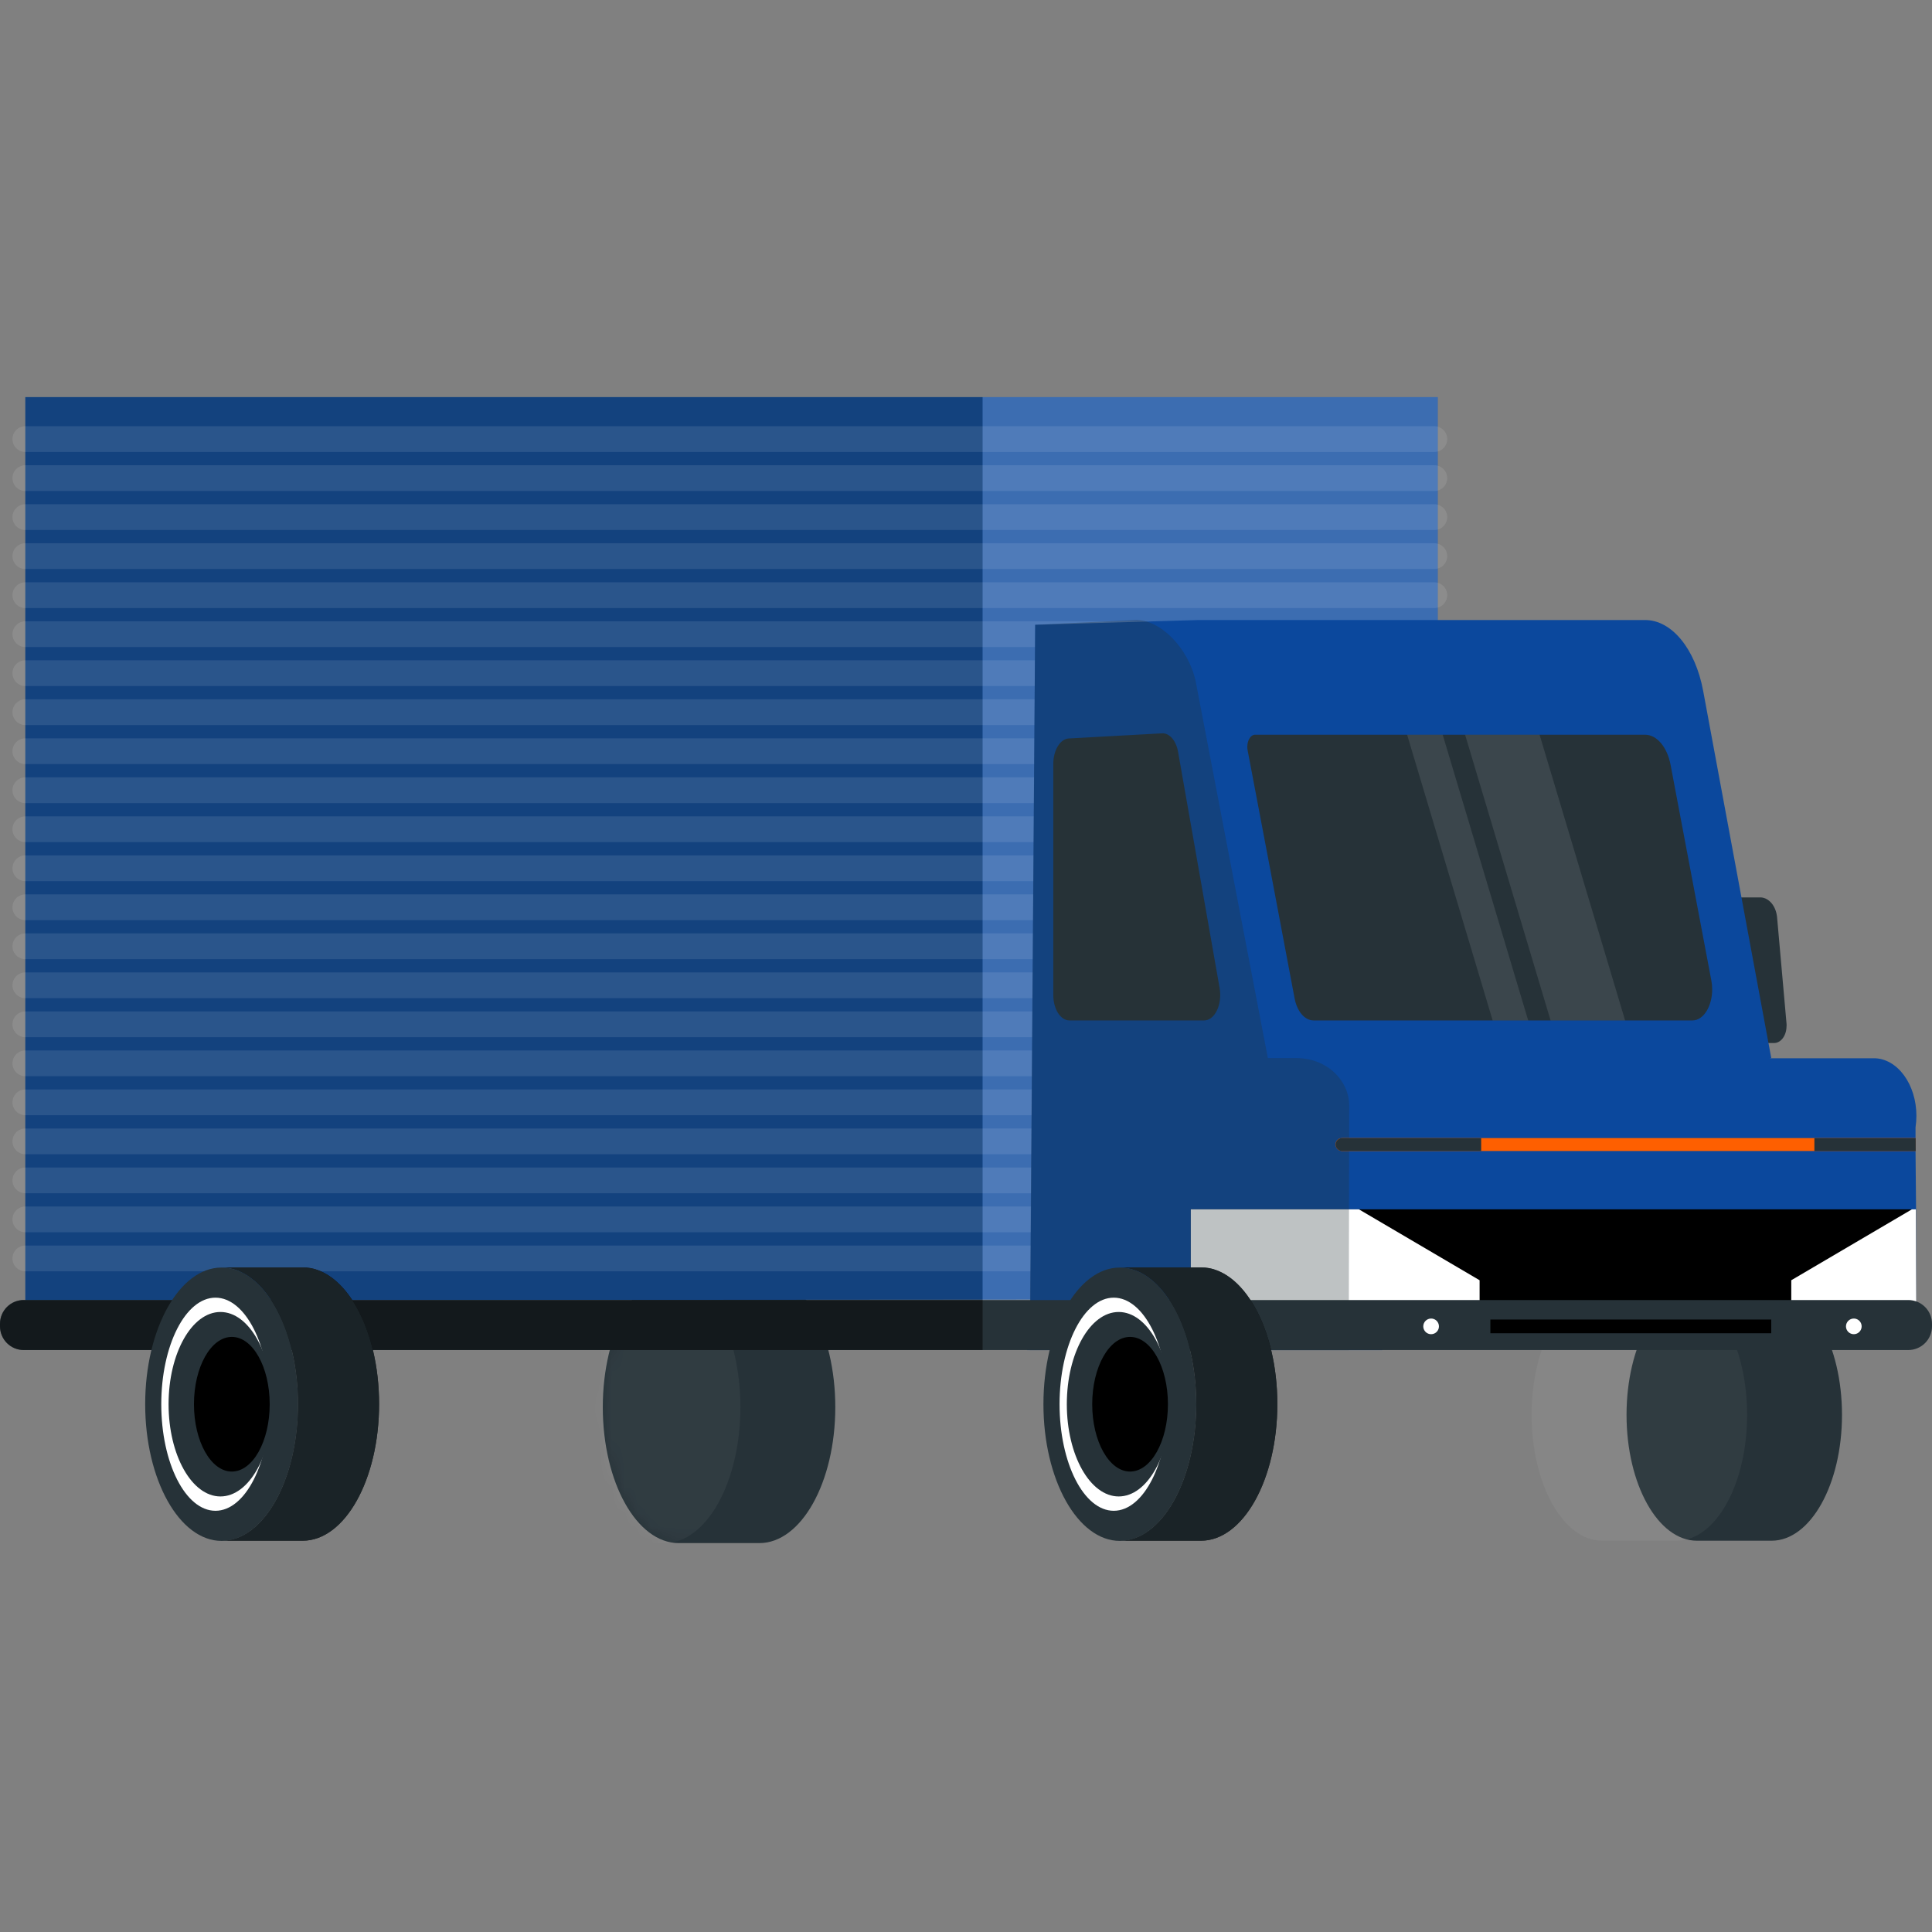 <svg width="150" height="150" viewBox="0 0 150 150" fill="none" xmlns="http://www.w3.org/2000/svg">
<rect x="0" y="0" width="150" height="150" fill="#808080" stroke="none"/>
<path d="M52.695 98.694H58.958C62.218 98.694 64.852 103.42 64.852 109.252C64.852 115.083 62.21 119.806 58.958 119.806H52.695C49.435 119.806 46.801 115.079 46.801 109.252C46.801 103.424 49.435 98.694 52.695 98.694Z" fill="#263238"/>
<mask id="mask0_21_502" style="mask-type:luminance" maskUnits="userSpaceOnUse" x="46" y="98" width="19" height="22">
<path d="M52.695 98.694H58.958C62.218 98.694 64.852 103.42 64.852 109.252C64.852 115.083 62.21 119.806 58.958 119.806H52.695C49.435 119.806 46.801 115.079 46.801 109.252C46.801 103.424 49.435 98.694 52.695 98.694Z" fill="white"/>
</mask>
<g mask="url(#mask0_21_502)">
<path opacity="0.05" d="M45.328 98.694H51.59C54.85 98.694 57.484 103.42 57.484 109.252C57.484 115.083 54.843 119.806 51.59 119.806H45.328C42.068 119.806 39.434 115.079 39.434 109.252C39.434 103.424 42.068 98.694 45.328 98.694Z" fill="white"/>
</g>
<path d="M1.967 100.956L111.627 100.879V30.833H1.967V100.956Z" fill="#0B489D"/>
<path opacity="0.3" d="M1.967 30.833H76.289V100.952H1.967V30.833Z" fill="#263238"/>
<path opacity="0.2" d="M76.289 30.833H111.627V102.338H76.289V30.833Z" fill="white"/>
<path opacity="0.1" d="M111.361 34.09H1.967" stroke="white" stroke-width="2" stroke-linecap="round" stroke-linejoin="round"/>
<path opacity="0.1" d="M111.361 37.121H1.967" stroke="white" stroke-width="2" stroke-linecap="round" stroke-linejoin="round"/>
<path opacity="0.1" d="M111.361 40.149H1.967" stroke="white" stroke-width="2" stroke-linecap="round" stroke-linejoin="round"/>
<path opacity="0.1" d="M111.361 43.177H1.967" stroke="white" stroke-width="2" stroke-linecap="round" stroke-linejoin="round"/>
<path opacity="0.1" d="M111.361 46.209H1.967" stroke="white" stroke-width="2" stroke-linecap="round" stroke-linejoin="round"/>
<path opacity="0.1" d="M111.361 49.237H1.967" stroke="white" stroke-width="2" stroke-linecap="round" stroke-linejoin="round"/>
<path opacity="0.1" d="M111.361 52.265H1.967" stroke="white" stroke-width="2" stroke-linecap="round" stroke-linejoin="round"/>
<path opacity="0.1" d="M111.361 55.293H1.967" stroke="white" stroke-width="2" stroke-linecap="round" stroke-linejoin="round"/>
<path opacity="0.1" d="M111.361 58.325H1.967" stroke="white" stroke-width="2" stroke-linecap="round" stroke-linejoin="round"/>
<path opacity="0.1" d="M111.361 61.353H1.967" stroke="white" stroke-width="2" stroke-linecap="round" stroke-linejoin="round"/>
<path opacity="0.1" d="M111.361 64.381H1.967" stroke="white" stroke-width="2" stroke-linecap="round" stroke-linejoin="round"/>
<path opacity="0.1" d="M111.361 67.412H1.967" stroke="white" stroke-width="2" stroke-linecap="round" stroke-linejoin="round"/>
<path opacity="0.1" d="M111.361 70.44H1.967" stroke="white" stroke-width="2" stroke-linecap="round" stroke-linejoin="round"/>
<path opacity="0.1" d="M111.361 73.468H1.967" stroke="white" stroke-width="2" stroke-linecap="round" stroke-linejoin="round"/>
<path opacity="0.1" d="M111.361 76.496H1.967" stroke="white" stroke-width="2" stroke-linecap="round" stroke-linejoin="round"/>
<path opacity="0.1" d="M111.361 79.528H1.967" stroke="white" stroke-width="2" stroke-linecap="round" stroke-linejoin="round"/>
<path opacity="0.1" d="M111.361 82.556H1.967" stroke="white" stroke-width="2" stroke-linecap="round" stroke-linejoin="round"/>
<path opacity="0.1" d="M111.361 85.584H1.967" stroke="white" stroke-width="2" stroke-linecap="round" stroke-linejoin="round"/>
<path opacity="0.1" d="M111.361 88.616H1.967" stroke="white" stroke-width="2" stroke-linecap="round" stroke-linejoin="round"/>
<path opacity="0.1" d="M111.361 91.644H1.967" stroke="white" stroke-width="2" stroke-linecap="round" stroke-linejoin="round"/>
<path opacity="0.1" d="M111.361 94.672H1.967" stroke="white" stroke-width="2" stroke-linecap="round" stroke-linejoin="round"/>
<path opacity="0.1" d="M111.361 97.703H1.967" stroke="white" stroke-width="2" stroke-linecap="round" stroke-linejoin="round"/>
<path d="M131.751 100.072H137.545C140.566 100.072 143.012 104.448 143.012 109.849C143.012 115.249 140.566 119.621 137.545 119.621H131.751C128.73 119.621 126.284 115.245 126.284 109.849C126.284 104.452 128.73 100.072 131.751 100.072Z" fill="#263238"/>
<path opacity="0.05" d="M124.38 100.072H130.178C133.199 100.072 135.645 104.448 135.645 109.849C135.645 115.249 133.199 119.621 130.178 119.621H124.38C121.363 119.621 118.913 115.245 118.913 109.849C118.913 104.452 121.363 100.072 124.38 100.072Z" fill="white"/>
<path d="M134.974 80.98H137.715C138.252 80.998 138.694 80.423 138.705 79.694C138.713 79.618 138.713 79.541 138.705 79.466L137.969 71.188C137.877 70.337 137.35 69.715 136.716 69.674H133.95C133.416 69.674 132.974 70.238 132.963 70.967C132.963 71.041 132.963 71.115 132.963 71.188L133.699 79.466C133.81 80.305 134.355 80.957 134.974 80.98Z" fill="#263238"/>
<path d="M132.233 53.639L137.52 82.147L79.969 104.691L80.371 48.508L93.028 48.139H127.699C129.784 48.121 131.622 50.361 132.233 53.639Z" fill="#0B489D"/>
<path d="M89.414 58.225C91.562 58.13 93.488 59.89 94.118 62.517L98.472 80.758H106.853L107.31 104.824H79.745" fill="#0B489D"/>
<path d="M131.409 79.226C132.252 79.226 132.934 78.143 132.934 76.809C132.934 76.577 132.912 76.345 132.867 76.117L129.703 59.378C129.438 57.989 128.627 57.039 127.71 57.043H97.438C97.11 57.043 96.841 57.463 96.841 57.986C96.84 58.078 96.849 58.171 96.867 58.262C97.53 61.71 99.685 73.133 100.51 77.502C100.701 78.526 101.298 79.226 101.983 79.226H131.409Z" fill="#263238"/>
<path d="M103.553 86.645C103.553 86.938 103.574 87.231 103.615 87.522L103.774 88.601L103.866 89.238L104.543 93.895L105.649 101.465L105.954 103.568H148.792V101.465L148.763 93.895L148.722 89.367V87.525C149.09 85.094 147.915 82.737 146.125 82.247C145.915 82.189 145.698 82.161 145.48 82.162H106.853C105.03 82.147 103.553 84.166 103.553 86.645Z" fill="#0B489D"/>
<path d="M81.778 59.308V77.252C81.778 78.338 82.334 79.222 83.023 79.226H93.492C94.181 79.226 94.737 78.342 94.737 77.252C94.737 77.074 94.723 76.896 94.693 76.721L91.466 58.376C91.311 57.496 90.796 56.903 90.221 56.936L82.979 57.334C82.308 57.374 81.778 58.247 81.778 59.308Z" fill="#263238"/>
<path opacity="0.1" d="M113.749 57.043H119.532L126.174 79.226H120.387L113.749 57.043Z" fill="white"/>
<path opacity="0.1" d="M109.248 57.043H112.01L118.648 79.226H115.889L109.248 57.043Z" fill="white"/>
<path d="M92.453 93.894V101.464H148.784L148.755 93.894H92.453Z" fill="black"/>
<path d="M100.3 93.894H105.508L114.876 99.398V101.464H92.453V93.894H100.3Z" fill="white"/>
<path d="M139.074 99.398V101.464H148.784L148.755 93.894H148.438L139.074 99.398Z" fill="white"/>
<path opacity="0.3" d="M79.944 104.824L80.371 48.508L88.107 48.139C90.037 48.044 92.266 50.287 92.83 52.888L98.436 82.147H100.621C103.074 82.147 104.754 83.934 104.75 85.831L104.717 104.831H79.944" fill="#263238"/>
<path d="M103.696 88.866C103.697 88.936 103.712 89.005 103.741 89.069C103.771 89.132 103.813 89.189 103.865 89.235C103.955 89.318 104.074 89.364 104.197 89.364H148.722V88.362H104.186C104.101 88.362 104.018 88.384 103.944 88.425C103.87 88.466 103.807 88.525 103.762 88.597C103.716 88.679 103.693 88.772 103.696 88.866Z" fill="#FE5F00"/>
<path d="M140.868 88.365V89.367H148.736L148.733 88.365H140.868Z" fill="#263238"/>
<path d="M103.696 88.866C103.697 88.936 103.713 89.005 103.742 89.069C103.771 89.132 103.813 89.189 103.866 89.235C103.956 89.318 104.075 89.364 104.197 89.364H114.998V88.362H104.197C104.113 88.362 104.029 88.384 103.955 88.425C103.881 88.466 103.819 88.525 103.774 88.597C103.723 88.678 103.697 88.771 103.696 88.866Z" fill="#263238"/>
<path d="M-1.09794e-07 102.776V102.975C-1.09794e-07 103.463 0.194 103.932 0.539 104.277C0.885 104.623 1.353 104.817 1.842 104.817H148.158C148.647 104.817 149.115 104.623 149.461 104.277C149.806 103.932 150 103.463 150 102.975V102.776C150 102.287 149.806 101.819 149.461 101.474C149.115 101.128 148.647 100.934 148.158 100.934H1.842C1.353 100.934 0.885 101.128 0.539 101.474C0.194 101.819 -1.09794e-07 102.287 -1.09794e-07 102.776Z" fill="#263238"/>
<path d="M115.712 102.448H137.52V103.513H115.712V102.448Z" fill="black"/>
<path d="M143.321 102.978C143.321 103.098 143.357 103.216 143.424 103.316C143.49 103.416 143.585 103.493 143.696 103.54C143.807 103.586 143.929 103.598 144.047 103.575C144.164 103.552 144.273 103.494 144.358 103.409C144.443 103.325 144.501 103.217 144.525 103.099C144.549 102.982 144.537 102.859 144.492 102.748C144.446 102.637 144.369 102.542 144.27 102.475C144.17 102.408 144.053 102.371 143.933 102.371C143.853 102.37 143.773 102.385 143.699 102.416C143.625 102.446 143.558 102.491 143.501 102.547C143.444 102.604 143.399 102.671 143.368 102.745C143.337 102.819 143.321 102.898 143.321 102.978Z" fill="white"/>
<path d="M110.503 102.978C110.503 103.099 110.539 103.216 110.606 103.316C110.672 103.416 110.767 103.494 110.878 103.54C110.989 103.586 111.112 103.598 111.23 103.574C111.347 103.551 111.456 103.493 111.541 103.408C111.626 103.323 111.684 103.215 111.707 103.097C111.731 102.979 111.718 102.857 111.672 102.746C111.626 102.635 111.549 102.54 111.449 102.473C111.349 102.406 111.231 102.371 111.111 102.371C111.031 102.371 110.952 102.386 110.878 102.417C110.805 102.447 110.738 102.492 110.681 102.549C110.625 102.605 110.58 102.672 110.549 102.746C110.519 102.82 110.503 102.899 110.503 102.978Z" fill="white"/>
<path d="M92.881 109.012C92.881 103.152 90.225 98.4 86.947 98.4H93.242C96.517 98.4 99.173 103.152 99.173 109.012C99.173 114.873 96.517 119.621 93.242 119.621H86.947C90.225 119.633 92.881 114.884 92.881 109.012Z" fill="black"/>
<path opacity="0.7" d="M92.881 109.012C92.881 103.152 90.225 98.4 86.947 98.4H93.242C96.517 98.4 99.173 103.152 99.173 109.012C99.173 114.873 96.517 119.621 93.242 119.621H86.947C90.225 119.633 92.881 114.884 92.881 109.012Z" fill="#263238"/>
<path d="M86.946 119.636C83.669 119.636 81.012 114.885 81.012 109.023C81.012 103.162 83.669 98.411 86.946 98.411C90.224 98.411 92.881 103.162 92.881 109.023C92.881 114.885 90.224 119.636 86.946 119.636Z" fill="#263238"/>
<path d="M86.471 117.297C84.148 117.297 82.264 113.593 82.264 109.023C82.264 104.454 84.148 100.75 86.471 100.75C88.794 100.75 90.678 104.454 90.678 109.023C90.678 113.593 88.794 117.297 86.471 117.297Z" fill="white"/>
<path d="M86.855 116.184C84.631 116.184 82.828 112.978 82.828 109.023C82.828 105.068 84.631 101.862 86.855 101.862C89.078 101.862 90.881 105.068 90.881 109.023C90.881 112.978 89.078 116.184 86.855 116.184Z" fill="#263238"/>
<path d="M87.738 114.251C86.115 114.251 84.799 111.91 84.799 109.023C84.799 106.137 86.115 103.796 87.738 103.796C89.362 103.796 90.678 106.137 90.678 109.023C90.678 111.91 89.362 114.251 87.738 114.251Z" fill="black"/>
<path opacity="0.5" d="M-0 102.776V102.975C-0 103.463 0.194 103.932 0.539 104.277C0.885 104.623 1.353 104.817 1.842 104.817H76.289V100.934H1.842C1.353 100.934 0.885 101.128 0.539 101.474C0.194 101.819 -0 102.287 -0 102.776Z" fill="black"/>
<path d="M23.137 109.012C23.137 103.152 20.481 98.4 17.206 98.4H23.498C26.777 98.4 29.433 103.152 29.433 109.012C29.433 114.873 26.777 119.621 23.498 119.621H17.214C20.481 119.633 23.137 114.884 23.137 109.012Z" fill="black"/>
<path opacity="0.7" d="M23.137 109.012C23.137 103.152 20.481 98.4 17.206 98.4H23.498C26.777 98.4 29.433 103.152 29.433 109.012C29.433 114.873 26.777 119.621 23.498 119.621H17.214C20.481 119.633 23.137 114.884 23.137 109.012Z" fill="#263238"/>
<path d="M17.206 119.636C13.929 119.636 11.272 114.885 11.272 109.023C11.272 103.162 13.929 98.411 17.206 98.411C20.484 98.411 23.141 103.162 23.141 109.023C23.141 114.885 20.484 119.636 17.206 119.636Z" fill="#263238"/>
<path d="M16.728 117.297C14.404 117.297 12.521 113.593 12.521 109.023C12.521 104.454 14.404 100.75 16.728 100.75C19.051 100.75 20.935 104.454 20.935 109.023C20.935 113.593 19.051 117.297 16.728 117.297Z" fill="white"/>
<path d="M17.114 116.184C14.891 116.184 13.088 112.978 13.088 109.023C13.088 105.068 14.891 101.862 17.114 101.862C19.338 101.862 21.141 105.068 21.141 109.023C21.141 112.978 19.338 116.184 17.114 116.184Z" fill="#263238"/>
<path d="M17.999 114.251C16.375 114.251 15.059 111.91 15.059 109.023C15.059 106.137 16.375 103.796 17.999 103.796C19.622 103.796 20.939 106.137 20.939 109.023C20.939 111.91 19.622 114.251 17.999 114.251Z" fill="black"/>
</svg>
